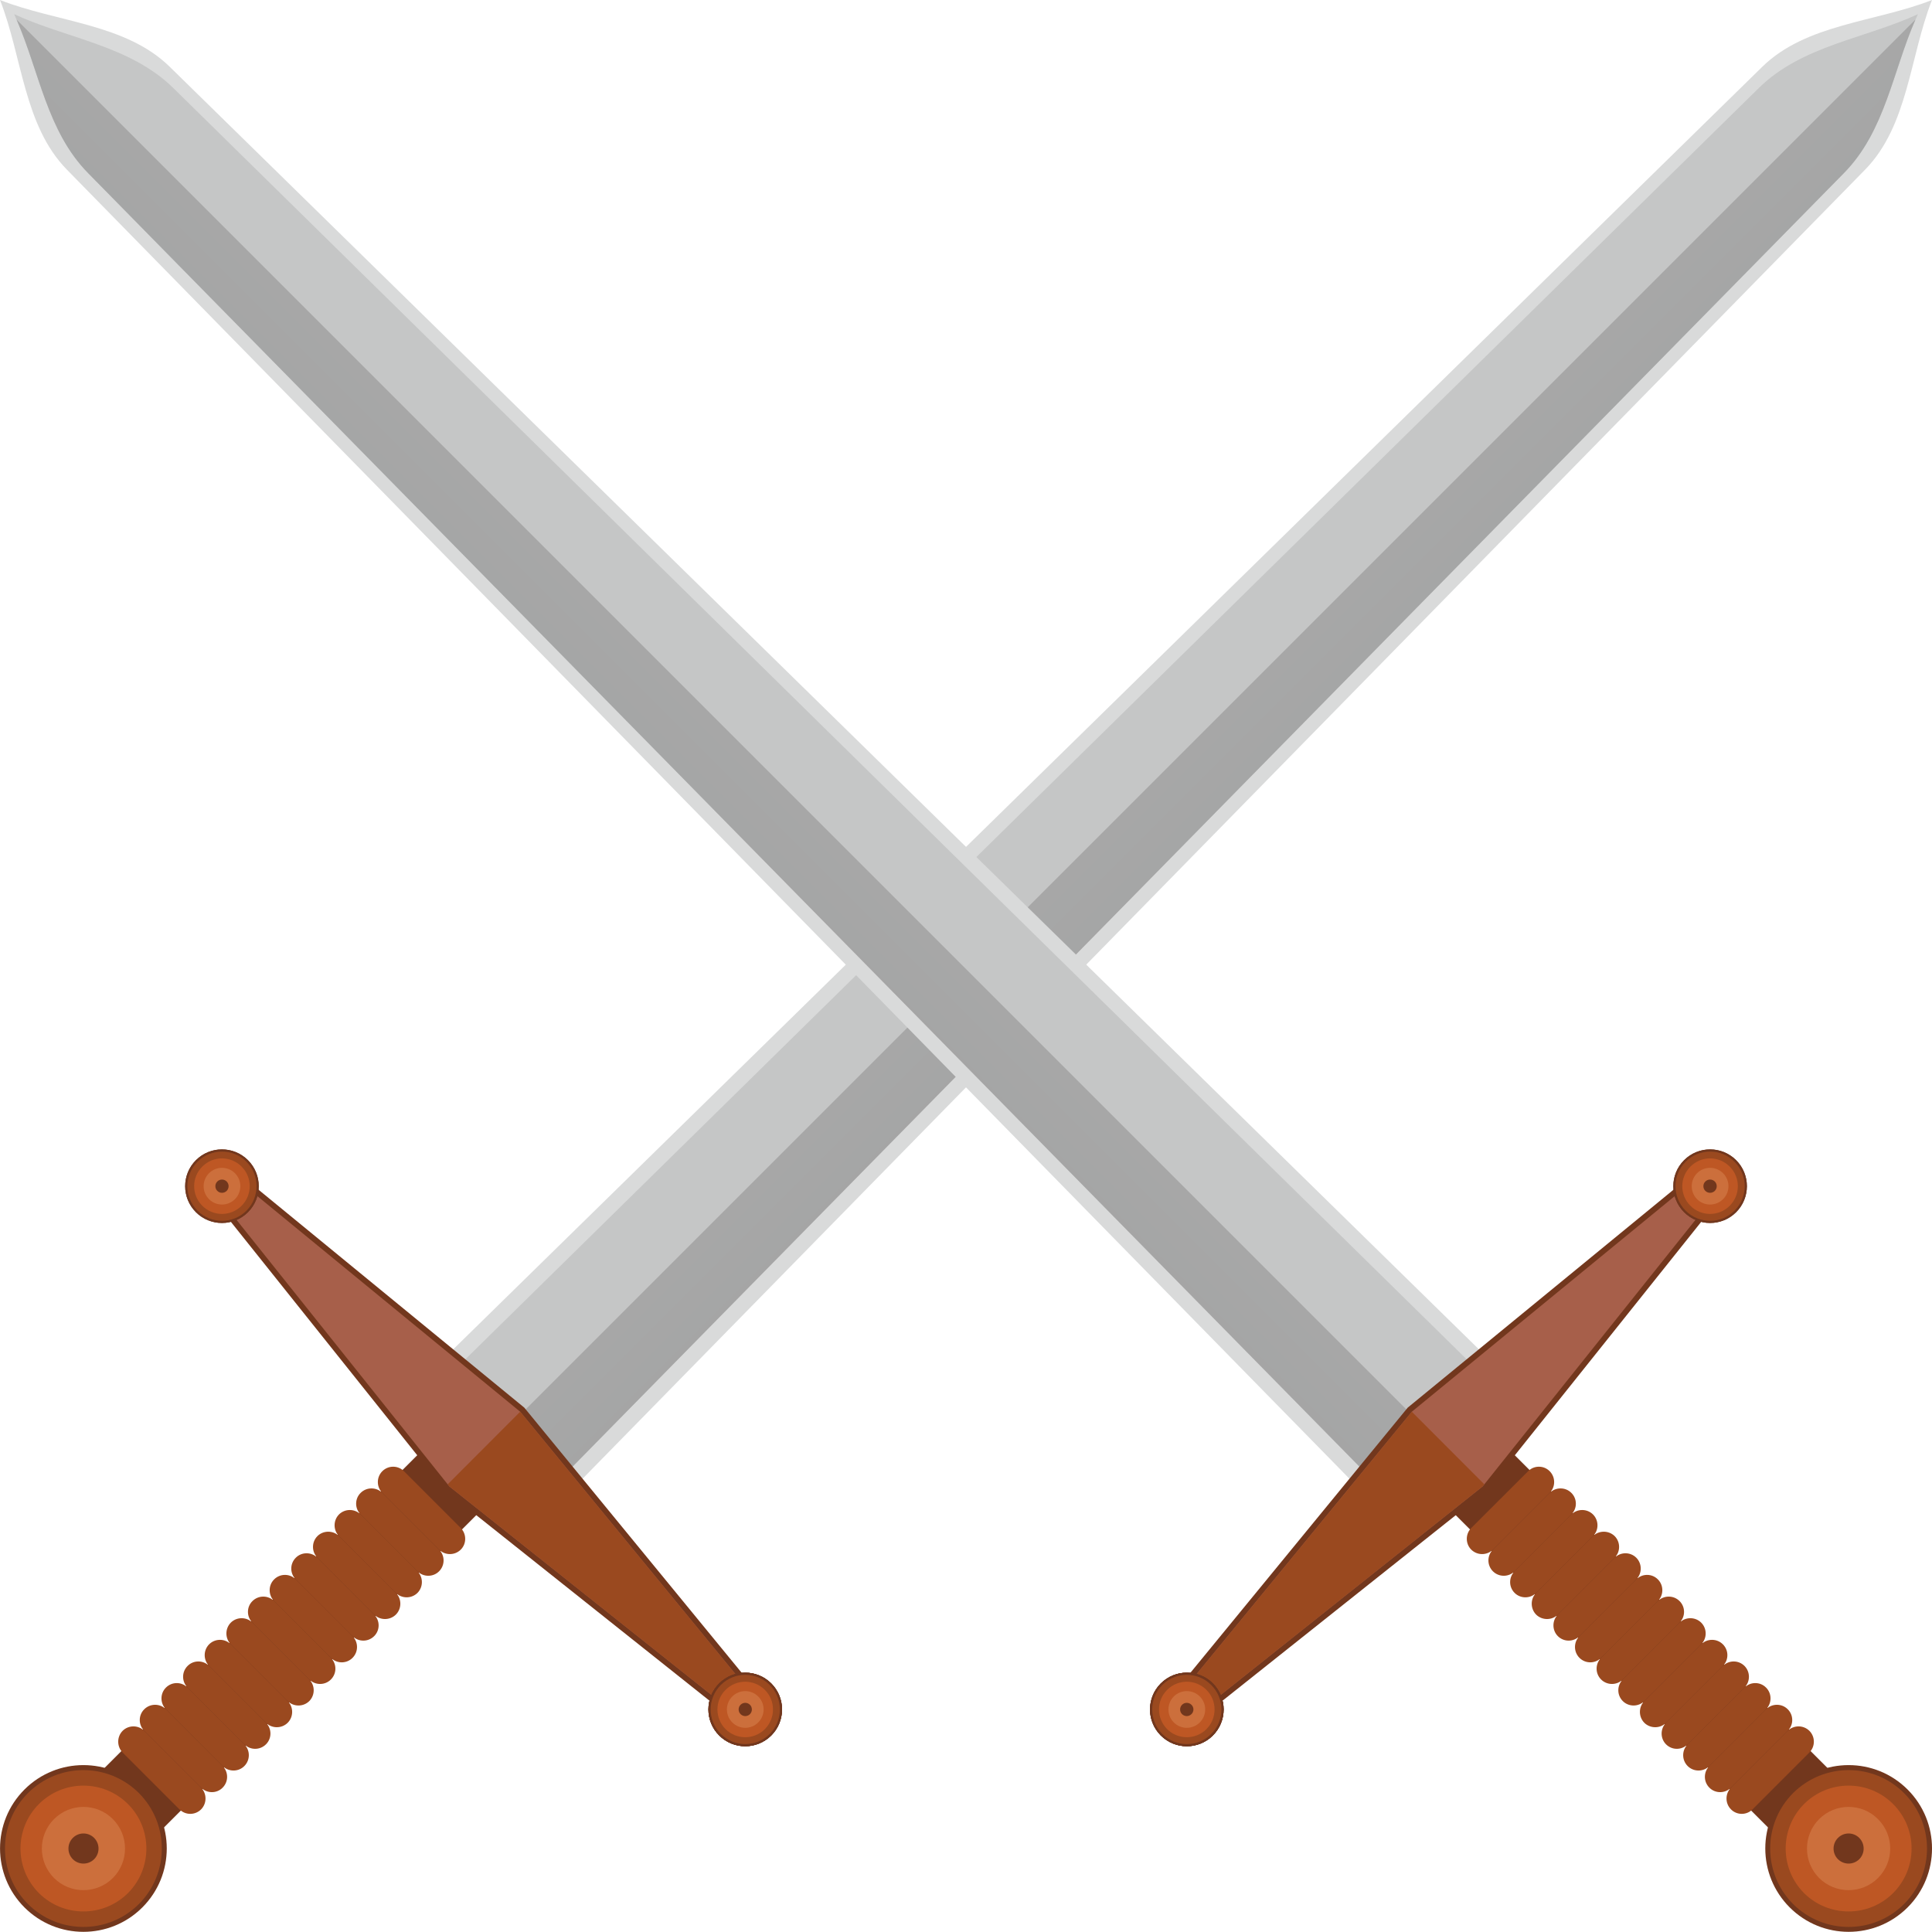 <?xml version="1.0" encoding="UTF-8"?>
<svg width="210.01mm" height="210mm" clip-rule="evenodd" fill-rule="evenodd" image-rendering="optimizeQuality" shape-rendering="geometricPrecision" text-rendering="geometricPrecision" version="1.1" viewBox="0 0 21001 21000" xmlns="http://www.w3.org/2000/svg" xmlns:xlink="http://www.w3.org/1999/xlink">
 <defs>
  <style type="text/css">.fil3 {fill:#72371D} .fil4 {fill:#9A491F} .fil7 {fill:#A75F4A} .fil5 {fill:#BE5724} .fil1 {fill:#C5C6C6} .fil6 {fill:#CC6F3C} .fil0 {fill:#D9DADA} .fil8 {fill:url(#a)} .fil2 {fill:url(#b)}</style>
  <linearGradient id="a" x1="16052" x2="154.1" y1="153.32" y2="16051" gradientUnits="userSpaceOnUse">
   <stop stop-color="#C5C6C6" offset="0"/>
   <stop stop-color="#898989" offset="1"/>
  </linearGradient>
  <linearGradient id="b" x1="4949.2" x2="20847" y1="153.32" y2="16051" gradientUnits="userSpaceOnUse" xlink:href="#a"></linearGradient>
 </defs>
 <path class="fil0" d="m19156 726c479-469 1230-484 1845-726-242 614-258 1365-727 1844l-14112 14404-1410-1410 14404-14112z"/>
 <path class="fil1" d="m19118 957c470-463 1153-536 1730-803-268 576-342 1258-805 1728l-13926 14169-1168-1168 14169-13926z"/>
 <path class="fil2" d="m20821 213c-247 563-330 1215-778 1669l-13926 14169-567-567 15271-15271z"/>
 <polygon class="fil3" points="4597 15757 5244 16403 1685 19962 1039 19315"/>
 <circle class="fil3" transform="matrix(.664 .664 -.664 .664 906.6 20093)" r="965"/>
 <path class="fil4" d="m1510 19491c332 333 332 872 0 1206-334 332-873 332-1206 0-333-334-333-873 0-1206s872-333 1206 0z"/>
 <path class="fil5" d="m1391 19610c267 267 267 700 0 968-268 266-701 266-968 0-267-268-267-701 0-968s700-267 968 0z"/>
 <path class="fil6" d="m1227 19774c176 177 176 463 0 640-177 176-463 176-640 0-176-177-176-463 0-640 177-177 463-177 640 0z"/>
 <path class="fil3" d="m1023 19978c64 64 64 168 0 232-64 63-168 63-231 0-64-64-64-168 0-232 63-64 167-64 231 0z"/>
 <path class="fil4" d="m4391 15992l617 617c65 65 65 172 0 236s-170 64-235 0l-617-617c-65-65-65-171 0-236s170-65 235 0z"/>
 <path class="fil4" d="m2509 17874l618 617c65 64 170 64 235 0 64-65 64-170 0-235l-618-618c-65-64-170-64-235 0-64 65-64 171 0 236z"/>
 <path class="fil4" d="m2509 17874l618 617c65 64 65 171 0 236-65 64-171 64-236 0l-618-618c-64-65-64-170 0-235 65-65 172-65 236 0z"/>
 <path class="fil4" d="m3451 16933l616 618c65 64 171 64 236 0 65-65 65-172 0-236l-618-618c-64-63-170-63-234 0-65 65-65 171 0 236z"/>
 <path class="fil4" d="m3451 16933l616 618c65 64 65 170 0 234-65 65-170 65-235 0l-617-617c-65-65-65-170 0-235 64-65 171-65 236 0z"/>
 <path class="fil4" d="m1568 18814l618 618c64 65 171 65 234 0 65-65 65-170 0-235l-616-617c-65-65-171-65-236 0-65 64-65 170 0 234z"/>
 <path class="fil4" d="m1568 18814l618 618c64 65 64 171 0 236-65 65-170 65-235 0l-618-618c-64-65-64-171 0-236 65-64 170-64 235 0z"/>
 <path class="fil4" d="m3920 16462l618 618c64 65 171 65 235 0 65-65 65-171 0-235l-617-617c-65-65-171-65-236 0-65 64-65 170 0 234z"/>
 <path class="fil4" d="m2980 17404l617 617c65 65 65 170 0 235-64 65-171 65-235 0l-618-618c-65-64-65-170 0-234 65-65 171-65 236 0z"/>
 <path class="fil4" d="m2039 18344l617 617c65 65 170 65 235 0 65-64 65-170 0-234l-618-618c-64-65-170-65-234 0-65 65-65 170 0 235z"/>
 <path class="fil4" d="m3920 16462l618 618c64 65 64 170 0 235-65 64-170 64-235 0l-618-618c-64-63-64-170 0-235 65-64 170-64 235 0z"/>
 <path class="fil4" d="m2980 17404l617 617c65 65 171 65 235 0 65-65 65-171 0-236l-617-617c-65-65-170-65-235 0-65 64-65 171 0 236z"/>
 <path class="fil4" d="m2039 18344l617 617c65 65 65 171 0 236-64 65-171 65-236 0l-616-617c-65-65-65-172 0-236 65-65 170-65 235 0z"/>
 <polygon class="fil3" points="2395 12592 5699 15301 8408 18605 8165 18847 4843 16204 2153 12835"/>
 <polygon class="fil7" points="2683 12908 5655 15346 8093 18318 7875 18537 4884 16157 2464 13126"/>
 <polygon class="fil4" points="5655 15345 5655 15346 8093 18318 7875 18537 4884 16157 4866 16135"/>
 <circle class="fil3" transform="matrix(.293 .293 -.293 .293 8100.6 18582)" r="965"/>
 <path class="fil4" d="m8367 18316c147 147 147 385 0 532s-385 147-532 0-147-385 0-532 385-147 532 0z"/>
 <path class="fil5" d="m8314 18369c118 117 118 308 0 427-118 117-309 117-427 0-118-119-118-310 0-427 118-118 309-118 427 0z"/>
 <path class="fil6" d="m8242 18441c78 78 78 204 0 282s-204 78-282 0-78-204 0-282 204-78 282 0z"/>
 <path class="fil3" d="m8152 18531c28 28 28 74 0 102s-74 28-102 0-28-74 0-102 74-28 102 0z"/>
 <circle class="fil3" transform="matrix(.293 .293 -.293 .293 8100.6 18582)" r="965"/>
 <path class="fil4" d="m8367 18316c147 147 147 385 0 532s-385 147-532 0-147-385 0-532 385-147 532 0z"/>
 <path class="fil5" d="m8314 18369c118 117 118 308 0 427-118 117-309 117-427 0-118-119-118-310 0-427 118-118 309-118 427 0z"/>
 <path class="fil6" d="m8242 18441c78 78 78 204 0 282s-204 78-282 0-78-204 0-282 204-78 282 0z"/>
 <path class="fil3" d="m8152 18531c28 28 28 74 0 102s-74 28-102 0-28-74 0-102 74-28 102 0z"/>
 <circle class="fil3" transform="matrix(.293 .293 -.293 .293 8100.6 18582)" r="965"/>
 <path class="fil4" d="m8367 18316c147 147 147 385 0 532s-385 147-532 0-147-385 0-532 385-147 532 0z"/>
 <path class="fil5" d="m8314 18369c118 117 118 308 0 427-118 117-309 117-427 0-118-119-118-310 0-427 118-118 309-118 427 0z"/>
 <path class="fil6" d="m8242 18441c78 78 78 204 0 282s-204 78-282 0-78-204 0-282 204-78 282 0z"/>
 <path class="fil3" d="m8152 18531c28 28 28 74 0 102s-74 28-102 0-28-74 0-102 74-28 102 0z"/>
 <circle class="fil3" transform="matrix(.293 .293 -.293 .293 8100.6 18582)" r="965"/>
 <path class="fil4" d="m8367 18316c147 147 147 385 0 532s-385 147-532 0-147-385 0-532 385-147 532 0z"/>
 <path class="fil5" d="m8314 18369c118 117 118 308 0 427-118 117-309 117-427 0-118-119-118-310 0-427 118-118 309-118 427 0z"/>
 <path class="fil6" d="m8242 18441c78 78 78 204 0 282s-204 78-282 0-78-204 0-282 204-78 282 0z"/>
 <path class="fil3" d="m8152 18531c28 28 28 74 0 102s-74 28-102 0-28-74 0-102 74-28 102 0z"/>
 <circle class="fil3" transform="matrix(.293 .293 -.293 .293 2412.6 12894)" r="965"/>
 <path class="fil4" d="m2679 12628c146 147 146 385 0 532-147 147-385 147-532 0s-147-385 0-532 385-147 532 0z"/>
 <path class="fil5" d="m2626 12681c118 117 118 308 0 426s-309 118-427 0-118-309 0-426c118-119 309-119 427 0z"/>
 <path class="fil6" d="m2554 12753c78 78 78 204 0 282s-204 78-282 0-78-204 0-282 204-78 282 0z"/>
 <path class="fil3" d="m2464 12843c28 28 28 74 0 102s-74 28-102 0-28-74 0-102 74-28 102 0z"/>
 <circle class="fil3" transform="matrix(.293 .293 -.293 .293 2412.6 12894)" r="965"/>
 <path class="fil4" d="m2679 12628c146 147 146 385 0 532-147 147-385 147-532 0s-147-385 0-532 385-147 532 0z"/>
 <path class="fil5" d="m2626 12681c118 117 118 308 0 426s-309 118-427 0-118-309 0-426c118-119 309-119 427 0z"/>
 <path class="fil6" d="m2554 12753c78 78 78 204 0 282s-204 78-282 0-78-204 0-282 204-78 282 0z"/>
 <path class="fil3" d="m2464 12843c28 28 28 74 0 102s-74 28-102 0-28-74 0-102 74-28 102 0z"/>
 <path class="fil0" d="m1845 726c-478-469-1230-484-1845-726 242 614 258 1365 727 1844l14112 14404 1411-1410-14405-14112z"/>
 <path class="fil1" d="m1884 957c-471-463-1153-536-1730-803 267 576 341 1258 804 1728l13926 14169 1168-1168-14168-13926z"/>
 <path class="fil8" d="m180 213c247 563 331 1215 778 1669l13926 14169 567-567-15271-15271z"/>
 <polygon class="fil3" points="16404 15757 15757 16403 19316 19962 19962 19315"/>
 <circle class="fil3" transform="matrix(-.664 .664 .664 .664 20095 20093)" r="965"/>
 <path class="fil4" d="m19491 19491c-332 333-332 872 0 1206 334 332 874 332 1206 0 333-334 333-873 0-1206-332-333-872-333-1206 0z"/>
 <path class="fil5" d="m19610 19610c-266 267-266 700 0 968 268 266 701 266 968 0 268-268 268-701 0-968-267-267-700-267-968 0z"/>
 <path class="fil6" d="m19774 19774c-176 177-176 463 0 640 177 176 464 176 640 0 177-177 177-463 0-640-176-177-463-177-640 0z"/>
 <path class="fil3" d="m19979 19978c-64 64-64 168 0 232 64 63 167 63 231 0 64-64 64-168 0-232s-167-64-231 0z"/>
 <path class="fil4" d="m16611 15992l-618 617c-65 65-65 172 0 236s170 64 235 0l617-617c65-65 65-171 0-236-64-65-170-65-234 0z"/>
 <path class="fil4" d="m18492 17874l-618 617c-64 64-170 64-234 0-65-65-65-170 0-235l617-618c65-64 170-64 235 0 65 65 65 171 0 236z"/>
 <path class="fil4" d="m18492 17874l-618 617c-64 64-64 171 0 236 65 64 172 64 236 0l618-618c65-65 65-170 0-235s-171-65-236 0z"/>
 <path class="fil4" d="m17551 16933l-617 618c-64 64-171 64-236 0-64-65-64-172 0-236l618-618c65-63 170-63 235 0 65 65 65 171 0 236z"/>
 <path class="fil4" d="m17551 16933l-617 618c-64 64-64 170 0 234 65 65 170 65 235 0l618-617c64-65 64-170 0-235-65-65-171-65-236 0z"/>
 <path class="fil4" d="m19433 18814l-617 618c-65 65-171 65-235 0-65-65-65-170 0-235l616-617c65-65 172-65 236 0 65 64 65 170 0 234z"/>
 <path class="fil4" d="m19433 18814l-617 618c-65 65-65 171 0 236 64 65 170 65 234 0l618-618c65-65 65-171 0-236-65-64-170-64-235 0z"/>
 <path class="fil4" d="m17081 16462l-617 618c-65 65-171 65-236 0s-65-171 0-235l617-617c65-65 172-65 236 0 65 64 65 170 0 234z"/>
 <path class="fil4" d="m18021 17404l-617 617c-65 65-65 170 0 235s171 65 236 0l617-618c65-64 65-170 0-234-64-65-171-65-236 0z"/>
 <path class="fil4" d="m18963 18344l-618 617c-65 65-170 65-235 0-64-64-64-170 0-234l618-618c65-65 170-65 235 0 64 65 64 170 0 235z"/>
 <path class="fil4" d="m17081 16462l-617 618c-65 65-65 170 0 235 64 64 170 64 234 0l618-618c65-63 65-170 0-235-65-64-170-64-235 0z"/>
 <path class="fil4" d="m18021 17404l-617 617c-65 65-170 65-235 0s-65-171 0-236l618-617c64-65 170-65 234 0 65 64 65 171 0 236z"/>
 <path class="fil4" d="m18963 18344l-618 617c-65 65-65 171 0 236s171 65 236 0l616-617c65-65 65-172 0-236-64-65-170-65-234 0z"/>
 <polygon class="fil3" points="18606 12592 15302 15301 12594 18605 12836 18847 16159 16204 18849 12835"/>
 <polygon class="fil7" points="18319 12908 15346 15346 12908 18318 13127 18537 16117 16157 18537 13126"/>
 <polygon class="fil4" points="15346 15345 15346 15346 12908 18318 13127 18537 16117 16157 16135 16135"/>
 <circle class="fil3" transform="matrix(-.293 .293 .293 .293 12901 18582)" r="965"/>
 <path class="fil4" d="m12634 18316c-146 147-146 385 0 532 148 147 386 147 532 0 148-147 148-385 0-532-146-147-384-147-532 0z"/>
 <path class="fil5" d="m12687 18369c-118 117-118 308 0 427 118 117 309 117 427 0 118-119 118-310 0-427-118-118-309-118-427 0z"/>
 <path class="fil6" d="m12759 18441c-77 78-77 204 0 282 78 78 205 78 283 0s78-204 0-282-205-78-283 0z"/>
 <path class="fil3" d="m12849 18531c-28 28-28 74 0 102 29 28 74 28 102 0 29-28 29-74 0-102-28-28-73-28-102 0z"/>
 <circle class="fil3" transform="matrix(-.293 .293 .293 .293 12901 18582)" r="965"/>
 <path class="fil4" d="m12634 18316c-146 147-146 385 0 532 148 147 386 147 532 0 148-147 148-385 0-532-146-147-384-147-532 0z"/>
 <path class="fil5" d="m12687 18369c-118 117-118 308 0 427 118 117 309 117 427 0 118-119 118-310 0-427-118-118-309-118-427 0z"/>
 <path class="fil6" d="m12759 18441c-77 78-77 204 0 282 78 78 205 78 283 0s78-204 0-282-205-78-283 0z"/>
 <path class="fil3" d="m12849 18531c-28 28-28 74 0 102 29 28 74 28 102 0 29-28 29-74 0-102-28-28-73-28-102 0z"/>
 <circle class="fil3" transform="matrix(-.293 .293 .293 .293 12901 18582)" r="965"/>
 <path class="fil4" d="m12634 18316c-146 147-146 385 0 532 148 147 386 147 532 0 148-147 148-385 0-532-146-147-384-147-532 0z"/>
 <path class="fil5" d="m12687 18369c-118 117-118 308 0 427 118 117 309 117 427 0 118-119 118-310 0-427-118-118-309-118-427 0z"/>
 <path class="fil6" d="m12759 18441c-77 78-77 204 0 282 78 78 205 78 283 0s78-204 0-282-205-78-283 0z"/>
 <path class="fil3" d="m12849 18531c-28 28-28 74 0 102 29 28 74 28 102 0 29-28 29-74 0-102-28-28-73-28-102 0z"/>
 <circle class="fil3" transform="matrix(-.293 .293 .293 .293 12901 18582)" r="965"/>
 <path class="fil4" d="m12634 18316c-146 147-146 385 0 532 148 147 386 147 532 0 148-147 148-385 0-532-146-147-384-147-532 0z"/>
 <path class="fil5" d="m12687 18369c-118 117-118 308 0 427 118 117 309 117 427 0 118-119 118-310 0-427-118-118-309-118-427 0z"/>
 <path class="fil6" d="m12759 18441c-77 78-77 204 0 282 78 78 205 78 283 0s78-204 0-282-205-78-283 0z"/>
 <path class="fil3" d="m12849 18531c-28 28-28 74 0 102 29 28 74 28 102 0 29-28 29-74 0-102-28-28-73-28-102 0z"/>
 <circle class="fil3" transform="matrix(-.293 .293 .293 .293 18589 12894)" r="965"/>
 <path class="fil4" d="m18323 12628c-147 147-147 385 0 532s385 147 531 0c148-147 148-385 0-532-146-147-384-147-531 0z"/>
 <path class="fil5" d="m18375 12681c-118 117-118 308 0 426s309 118 427 0 118-309 0-426c-118-119-309-119-427 0z"/>
 <path class="fil6" d="m18447 12753c-77 78-77 204 0 282 78 78 205 78 283 0s78-204 0-282-205-78-283 0z"/>
 <path class="fil3" d="m18537 12843c-28 28-28 74 0 102 29 28 74 28 103 0 28-28 28-74 0-102-29-28-74-28-103 0z"/>
 <circle class="fil3" transform="matrix(-.293 .293 .293 .293 18589 12894)" r="965"/>
 <path class="fil4" d="m18323 12628c-147 147-147 385 0 532s385 147 531 0c148-147 148-385 0-532-146-147-384-147-531 0z"/>
 <path class="fil5" d="m18375 12681c-118 117-118 308 0 426s309 118 427 0 118-309 0-426c-118-119-309-119-427 0z"/>
 <path class="fil6" d="m18447 12753c-77 78-77 204 0 282 78 78 205 78 283 0s78-204 0-282-205-78-283 0z"/>
 <path class="fil3" d="m18537 12843c-28 28-28 74 0 102 29 28 74 28 103 0 28-28 28-74 0-102-29-28-74-28-103 0z"/>
</svg>
